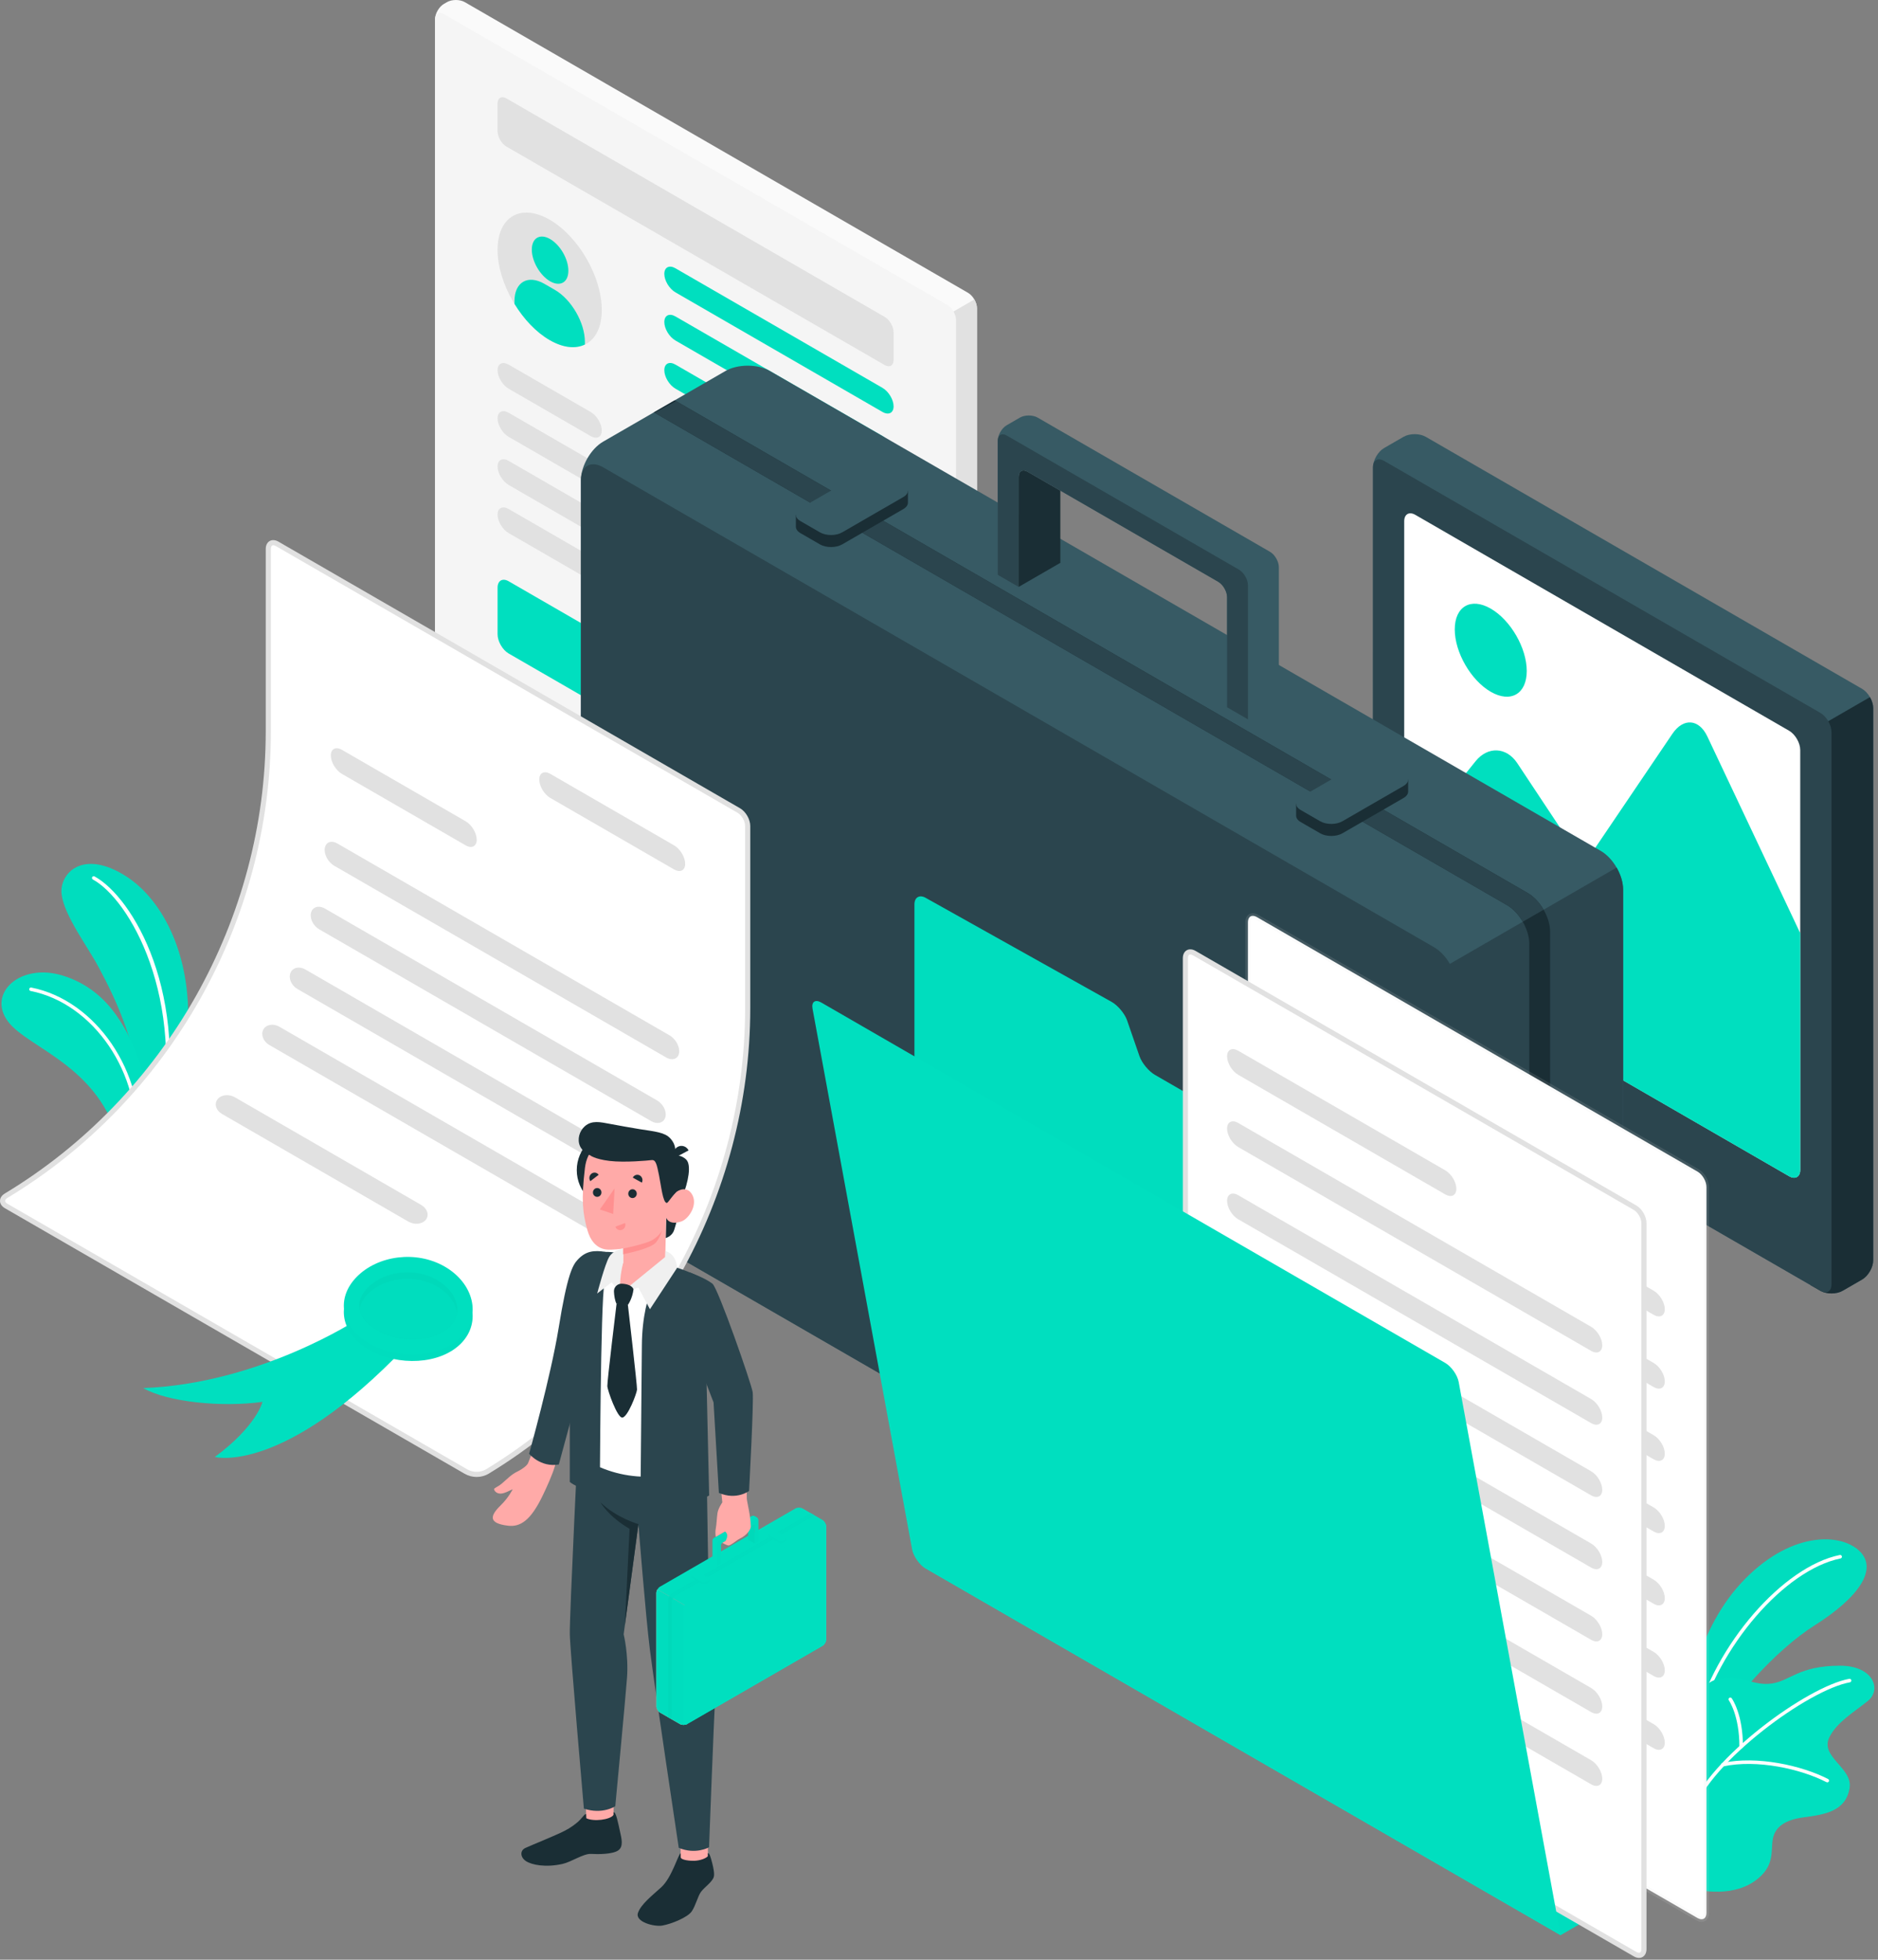 <svg width="488" height="509" viewBox="0 0 488 509" fill="none" xmlns="http://www.w3.org/2000/svg">
<rect x="0" y="0" width="488" height="509" fill="#808080" stroke="none"/>
<g clip-path="url(#clip0)">
<path d="M38.723 295.323L44.872 293.762C44.872 293.762 47.526 283.89 48.703 268.99C50.287 248.949 42.519 233.89 32.84 227.654C21.35 220.249 15.322 227.017 16.014 232.335C16.743 237.953 22.814 245.879 25.706 251.359C29.895 259.295 36.232 271.313 38.723 295.323Z" fill="#00DFBF"/>
<g opacity="0.2">
<g opacity="0.2">
<path opacity="0.2" d="M38.723 295.323L44.872 293.762C44.872 293.762 47.526 283.89 48.703 268.99C50.287 248.949 42.519 233.89 32.84 227.654C21.35 220.249 15.322 227.017 16.014 232.335C16.743 237.953 22.814 245.879 25.706 251.359C29.895 259.295 36.232 271.313 38.723 295.323Z" fill="black"/>
</g>
</g>
<path d="M41.684 295.024C41.654 295.024 41.623 295.023 41.593 295.015C41.347 294.964 41.188 294.724 41.239 294.479C48.594 258.886 33.471 233.522 24.134 228.436C23.915 228.316 23.832 228.04 23.954 227.82C24.073 227.602 24.349 227.519 24.57 227.639C34.413 233 49.67 258.164 42.129 294.663C42.084 294.879 41.895 295.024 41.684 295.024Z" fill="white"/>
<path d="M38.723 295.323C38.723 295.323 39.668 285.404 36.175 275.611C32.682 265.817 27.196 256.727 16.231 253.375C5.264 250.021 -3.382 257.979 2.056 265.293C7.495 272.605 27.68 277.145 31.614 300.059L38.723 295.323Z" fill="#00DFBF"/>
<path d="M35.587 297.867C35.574 297.867 35.56 297.866 35.546 297.865C35.296 297.842 35.112 297.622 35.135 297.374C36.779 278.921 24.334 260.613 7.956 257.394C7.71 257.346 7.55 257.107 7.598 256.861C7.646 256.615 7.884 256.454 8.131 256.503C24.943 259.807 37.723 278.561 36.039 297.453C36.018 297.69 35.82 297.867 35.587 297.867Z" fill="white"/>
<path d="M438.011 444.237C438.011 444.237 440.103 424.448 452.443 411.156C464.784 397.865 477.953 397.989 483.081 402.758C488.209 407.525 482.936 414.964 471.479 422.202C461.665 428.4 448.696 442.462 444.704 451.965L438.011 444.237Z" fill="#00DFBF"/>
<g opacity="0.2">
<g opacity="0.2">
<path opacity="0.2" d="M438.011 444.237C438.011 444.237 440.103 424.448 452.443 411.156C464.784 397.865 477.953 397.989 483.081 402.758C488.209 407.525 482.936 414.964 471.479 422.202C461.665 428.4 448.696 442.462 444.704 451.965L438.011 444.237Z" fill="black"/>
</g>
</g>
<path d="M440.852 447.977C440.814 447.977 440.774 447.973 440.736 447.962C440.49 447.898 440.342 447.647 440.406 447.401C445.653 427.219 463.256 406.885 478.08 403.887C478.324 403.837 478.57 403.998 478.621 404.246C478.67 404.495 478.51 404.737 478.261 404.787C463.738 407.725 446.465 427.746 441.297 447.633C441.244 447.839 441.056 447.977 440.852 447.977Z" fill="white"/>
<path d="M440.142 490.608C440.142 490.608 449.257 493.196 455.824 488.677C461.438 484.812 460.042 480.688 460.693 477.513C461.345 474.34 464.094 472.631 468.684 472.028C474.345 471.287 479.625 470.401 480.616 464.429C481.49 459.16 472.792 456.312 475.384 451.179C477.342 447.293 481.745 444.701 485.374 441.788C488.986 438.888 486.841 432.655 478.17 432.643C467.428 432.631 465.189 436.591 460.393 437.269C455.598 437.947 452.926 435.136 447.684 435.824C441.892 436.585 439.056 442.127 438.918 449.059L440.142 490.608Z" fill="#00DFBF"/>
<path d="M439.547 470.86C439.497 470.86 439.445 470.852 439.394 470.834C439.154 470.748 439.029 470.486 439.114 470.247C443.901 456.767 469.674 437.976 480.537 436.055C480.781 436.006 481.023 436.176 481.07 436.428C481.113 436.676 480.947 436.916 480.695 436.959C470.018 438.848 444.682 457.311 439.981 470.555C439.913 470.742 439.738 470.86 439.547 470.86Z" fill="white"/>
<path d="M474.825 462.944C474.753 462.944 474.682 462.927 474.615 462.894C467.898 459.436 456.526 456.916 447.781 458.795C447.538 458.843 447.29 458.691 447.235 458.44C447.182 458.194 447.341 457.95 447.589 457.895C456.543 455.976 468.173 458.543 475.034 462.076C475.261 462.192 475.35 462.47 475.233 462.695C475.151 462.854 474.99 462.944 474.825 462.944Z" fill="white"/>
<path d="M452.443 454.124C452.19 454.123 451.983 453.917 451.983 453.663C452 445.599 449.272 441.679 449.246 441.64C449.098 441.432 449.146 441.147 449.352 440.999C449.559 440.849 449.844 440.897 449.992 441.103C450.111 441.271 452.919 445.275 452.903 453.664C452.903 453.919 452.696 454.124 452.443 454.124Z" fill="white"/>
<path d="M115.355 1.012L116.152 0.552C117.428 -0.184 119.495 -0.184 120.771 0.552L251.555 76.061C252.83 76.796 253.863 78.587 253.863 80.061L253.864 262.344C253.864 263.818 252.831 265.607 251.555 266.344L250.758 266.804C249.482 267.54 247.414 267.54 246.138 266.804L115.356 191.296C114.08 190.56 113.047 188.77 113.047 187.296L113.046 5.012C113.046 3.54 114.079 1.748 115.355 1.012Z" fill="#FAFAFA"/>
<path d="M253.865 171.202L253.864 80.061C253.864 79.323 253.606 78.507 253.188 77.783L245.734 82.087V266.571L246.138 266.804C247.414 267.54 249.481 267.54 250.757 266.804L251.556 266.343C252.832 265.607 253.865 263.816 253.865 262.344V171.202Z" fill="#E1E1E1"/>
<path d="M115.355 3.679L246.138 79.188C247.414 79.924 248.447 81.714 248.447 83.187V265.471C248.447 266.945 247.414 267.541 246.138 266.805L115.356 191.297C114.08 190.561 113.047 188.77 113.047 187.297L113.046 5.013C113.046 3.541 114.079 2.943 115.355 3.679Z" fill="#F5F5F5"/>
<path d="M131.604 25.567L229.891 82.313C231.165 83.05 232.2 84.841 232.2 86.313V93.487C232.2 94.961 231.165 95.558 229.891 94.821L131.604 38.075C130.328 37.34 129.295 35.547 129.295 34.075V26.901C129.295 25.429 130.328 24.831 131.604 25.567Z" fill="#E1E1E1"/>
<path d="M142.834 57.068C150.312 61.385 156.374 71.885 156.374 80.519C156.374 89.154 150.312 92.654 142.834 88.337C135.357 84.019 129.294 73.519 129.294 64.885C129.294 56.25 135.357 52.75 142.834 57.068" fill="#E1E1E1"/>
<path d="M142.942 62.088C140.319 60.573 138.191 61.801 138.191 64.83C138.191 67.86 140.319 71.544 142.942 73.058C145.566 74.573 147.692 73.345 147.692 70.316C147.692 67.285 145.566 63.602 142.942 62.088Z" fill="#00DFBF"/>
<path d="M144.182 75.291L141.487 73.735C137.178 71.246 133.682 73.264 133.682 78.24V78.918C136.094 82.87 139.301 86.298 142.834 88.338C146.369 90.378 149.575 90.654 151.986 89.486V88.808C151.986 83.831 148.491 77.779 144.182 75.291Z" fill="#00DFBF"/>
<path d="M132.181 94.712L153.488 107.013C155.083 107.934 156.375 110.08 156.375 111.806C156.375 113.534 155.083 114.188 153.488 113.268L132.181 100.965C130.587 100.045 129.295 97.9 129.295 96.172C129.295 94.445 130.587 93.792 132.181 94.712Z" fill="#E1E1E1"/>
<path d="M132.181 107.212L153.488 119.513C155.083 120.434 156.375 122.58 156.375 124.306C156.375 126.034 155.083 126.688 153.488 125.768L132.181 113.465C130.587 112.545 129.295 110.4 129.295 108.672C129.295 106.945 130.587 106.292 132.181 107.212Z" fill="#E1E1E1"/>
<path d="M132.181 119.712L153.488 132.013C155.083 132.934 156.375 135.08 156.375 136.806C156.375 138.534 155.083 139.188 153.488 138.268L132.181 125.965C130.587 125.045 129.295 122.9 129.295 121.172C129.295 119.445 130.587 118.792 132.181 119.712Z" fill="#E1E1E1"/>
<path d="M132.181 132.212L153.488 144.513C155.083 145.434 156.375 147.58 156.375 149.306C156.375 151.034 155.083 151.688 153.488 150.768L132.181 138.465C130.587 137.545 129.295 135.4 129.295 133.672C129.295 131.945 130.587 131.292 132.181 132.212Z" fill="#E1E1E1"/>
<path d="M132.181 150.98L153.488 163.282C155.083 164.202 156.376 166.441 156.376 168.282V180.377C156.376 182.217 155.083 182.964 153.488 182.044L132.181 169.742C130.588 168.821 129.295 166.582 129.295 164.742V152.646C129.295 150.806 130.588 150.06 132.181 150.98Z" fill="#00DFBF"/>
<path d="M175.509 69.678L229.313 100.742C230.907 101.662 232.2 103.809 232.2 105.536C232.2 107.262 230.907 107.917 229.313 106.996L175.509 75.932C173.915 75.012 172.623 72.866 172.623 71.138C172.623 69.412 173.915 68.758 175.509 69.678Z" fill="#00DFBF"/>
<path d="M175.509 82.187L229.313 113.249C230.907 114.171 232.2 116.317 232.2 118.044C232.2 119.771 230.907 120.424 229.313 119.504L175.509 88.44C173.915 87.52 172.623 85.373 172.623 83.647C172.623 81.92 173.915 81.267 175.509 82.187Z" fill="#00DFBF"/>
<path d="M175.509 94.695L229.313 125.759C230.907 126.679 232.2 128.825 232.2 130.552C232.2 132.279 230.907 132.933 229.313 132.012L175.509 100.948C173.915 100.028 172.623 97.883 172.623 96.155C172.623 94.428 173.915 93.775 175.509 94.695Z" fill="#00DFBF"/>
<path d="M359.655 116.376L364.715 113.456C366.308 112.535 368.894 112.535 370.488 113.456L483.868 178.916C485.462 179.836 486.755 182.075 486.755 183.916V327.343C486.755 329.184 485.463 331.423 483.868 332.343L478.81 335.264C477.215 336.184 474.63 336.184 473.035 335.264L359.64 269.803C358.047 268.883 356.754 266.644 356.754 264.804L356.768 121.376C356.768 119.535 358.062 117.296 359.655 116.376Z" fill="#375A64"/>
<path d="M486.755 255.629V183.916C486.755 182.995 486.433 181.975 485.909 181.071L470.506 189.963V333.804L473.037 335.264C474.63 336.184 477.215 336.184 478.81 335.264L483.869 332.343C485.463 331.423 486.755 329.184 486.755 327.344V255.629Z" fill="#1A2E35"/>
<path d="M359.655 119.71L473.036 185.17C474.63 186.091 475.923 188.328 475.923 190.17V333.598C475.923 335.438 474.63 336.184 473.035 335.264L359.64 269.803C358.047 268.883 356.754 266.644 356.754 264.804L356.768 121.376C356.768 119.535 358.062 118.79 359.655 119.71Z" fill="#2B454E"/>
<path d="M464.904 189.802L367.772 133.723C366.177 132.802 364.885 133.548 364.885 135.39V244.42C364.885 246.262 366.178 248.5 367.772 249.42L464.905 305.499C466.498 306.42 467.792 305.674 467.792 303.832V194.802C467.792 192.962 466.498 190.722 464.904 189.802Z" fill="white"/>
<path d="M387.374 158.082C392.539 161.065 396.727 168.318 396.727 174.282C396.727 180.248 392.539 182.665 387.374 179.682C382.209 176.7 378.021 169.448 378.021 163.482C378.021 157.517 382.209 155.1 387.374 158.082" fill="#00DFBF"/>
<path d="M411.664 224.445L394.271 198.233C391.458 193.995 386.594 193.773 383.41 197.739L364.896 220.779V244.479C364.896 246.32 366.19 248.559 367.783 249.479L464.906 305.524C466.499 306.444 467.792 305.697 467.792 303.857V242.379L443.664 191.304C441.49 186.704 437.416 186.389 434.566 190.604L411.664 224.445Z" fill="#00DFBF"/>
<path d="M384.209 439.915L415.99 421.564C419.179 419.724 421.765 415.247 421.765 411.566L421.762 231.027C421.762 227.344 419.178 222.867 415.989 221.027L200.061 96.36C196.873 94.52 191.703 94.52 188.514 96.36L156.733 114.71C153.543 116.551 150.959 121.027 150.959 124.71V305.248C150.959 308.93 153.545 313.407 156.734 315.248L372.661 439.915C375.849 441.756 381.019 441.756 384.209 439.915Z" fill="#375A64"/>
<path d="M421.763 231.026C421.762 229.185 421.117 227.146 420.071 225.337L373.018 252.502V440.082C376.223 441.736 381.125 441.692 384.203 439.916L415.995 421.562C419.181 419.721 421.762 415.249 421.763 411.57V231.026Z" fill="#2B454E"/>
<path d="M372.66 246.043L156.732 121.376C153.544 119.536 150.959 121.028 150.959 124.709L150.96 305.248C150.96 308.929 153.544 313.407 156.734 315.248L372.66 439.915C375.85 441.756 378.434 440.263 378.434 436.581V256.043C378.434 252.36 375.85 247.883 372.66 246.043Z" fill="#2B454E"/>
<path d="M391.61 235.103C394.798 236.945 397.383 241.422 397.383 245.103V432.309L402.802 429.181L402.799 241.977C402.799 238.295 400.214 233.818 397.026 231.977L175.323 103.977L169.908 107.105L391.61 235.103Z" fill="#1A2E35"/>
<path d="M397.025 231.976L175.677 104.181L170.088 107.208L391.609 235.103C393.204 236.024 394.646 237.603 395.692 239.412L401.108 236.285C400.062 234.476 398.62 232.896 397.025 231.976Z" fill="#2B454E"/>
<path d="M363.469 203.212L359.657 201.011C358.062 200.091 355.477 200.091 353.884 201.011L339.238 209.466L336.797 208.724V211.851C336.797 212.455 337.196 213.059 337.993 213.518L343.052 216.439C344.646 217.359 347.23 217.359 348.825 216.439L364.716 207.264C365.512 206.804 365.91 206.202 365.91 205.599V202.471L363.469 203.212Z" fill="#1A2E35"/>
<path d="M364.715 200.804L359.656 197.884C358.062 196.964 355.476 196.964 353.883 197.884L337.992 207.057C336.398 207.979 336.398 209.471 337.992 210.391L343.051 213.312C344.646 214.232 347.231 214.232 348.824 213.312L364.715 204.137C366.308 203.217 366.308 201.724 364.715 200.804Z" fill="#375A64"/>
<path d="M233.484 128.173L229.672 125.972C228.077 125.052 225.491 125.052 223.897 125.972L209.252 134.427L206.812 133.685V136.812C206.812 137.416 207.209 138.02 208.007 138.479L213.067 141.4C214.66 142.32 217.245 142.32 218.84 141.4L234.729 132.225C235.525 131.765 235.924 131.163 235.924 130.56H235.925V127.432L233.484 128.173Z" fill="#1A2E35"/>
<path d="M234.729 125.765L229.671 122.845C228.076 121.925 225.492 121.925 223.897 122.845L208.007 132.018C206.412 132.94 206.412 134.432 208.007 135.352L213.065 138.273C214.66 139.193 217.245 139.193 218.84 138.273L234.729 129.098C236.323 128.178 236.323 126.685 234.729 125.765Z" fill="#375A64"/>
<path d="M275.528 127.427V146.187L264.701 152.44V123.84C264.701 122.36 265.728 121.774 267.008 122.507L275.528 127.427Z" fill="#1A2E35"/>
<path d="M332.314 147.32V182.187L324.275 186.84L318.861 183.707V155.107C318.861 153.64 317.821 151.84 316.555 151.107L275.527 127.427L267.009 122.507C265.729 121.773 264.701 122.36 264.701 123.84V152.44L259.275 149.307V114.453C259.275 114.307 259.287 114.147 259.314 114C259.487 112.627 260.449 111.107 261.594 110.453L265.021 108.467C266.287 107.733 268.354 107.733 269.634 108.467L330.009 143.32C331.287 144.067 332.314 145.853 332.314 147.32Z" fill="#375A64"/>
<path d="M324.275 151.973V186.84L318.86 183.707V155.107C318.86 153.64 317.82 151.84 316.555 151.107L275.527 127.427L267.008 122.507C265.728 121.773 264.7 122.36 264.7 123.84V152.44L259.275 149.307V114.453C259.275 114.307 259.288 114.147 259.314 114C259.515 112.867 260.462 112.467 261.594 113.12L321.968 147.973C323.235 148.72 324.275 150.507 324.275 151.973Z" fill="#2B454E"/>
<path d="M405.516 502.638L410.932 499.51L405.516 343.37C405.516 341.536 404.217 339.286 402.629 338.37L300.08 279.163C298.492 278.246 296.702 276.079 296.101 274.346L292.869 265.011C292.268 263.278 290.468 261.128 288.868 260.234L240.525 233.195C238.925 232.3 237.616 233.068 237.616 234.902V402.368C237.616 404.202 238.914 406.451 240.502 407.368L405.516 502.638Z" fill="#00DFBF"/>
<g opacity="0.2">
<g opacity="0.2">
<path opacity="0.2" d="M405.516 502.638L410.932 499.51L405.516 343.37C405.516 341.536 404.217 339.286 402.629 338.37L300.08 279.163C298.492 278.246 296.702 276.079 296.101 274.346L292.869 265.011C292.268 263.278 290.468 261.128 288.868 260.234L240.525 233.195C238.925 232.3 237.616 233.068 237.616 234.902V402.368C237.616 404.202 238.914 406.451 240.502 407.368L405.516 502.638Z" fill="black"/>
</g>
</g>
<path d="M326.585 238.189L441.118 304.316C442.394 305.052 443.429 306.842 443.429 308.316V496.854C443.429 498.328 442.394 498.924 441.118 498.188L326.586 432.06C325.31 431.325 324.277 429.533 324.277 428.06L324.276 239.522C324.276 238.05 325.309 237.453 326.585 238.189Z" fill="white"/>
<g opacity="0.5">
<g opacity="0.5">
<path opacity="0.5" d="M325.555 238.539C325.452 238.539 325.36 238.561 325.284 238.605C325.067 238.73 324.942 239.065 324.942 239.522L324.943 428.059C324.943 429.297 325.848 430.865 326.919 431.482L441.452 497.61C441.847 497.835 442.2 497.899 442.419 497.77C442.638 497.646 442.762 497.311 442.762 496.854V308.315C442.762 307.078 441.858 305.511 440.786 304.891L326.251 238.766C325.992 238.617 325.751 238.539 325.555 238.539ZM442.155 499.166C441.719 499.166 441.25 499.033 440.786 498.765L326.252 432.637C324.771 431.782 323.61 429.771 323.61 428.059L323.608 239.522C323.608 238.575 323.976 237.819 324.618 237.45C325.262 237.079 326.098 237.138 326.918 237.611L441.452 303.738C442.934 304.594 444.095 306.603 444.095 308.315V496.854C444.095 497.814 443.738 498.549 443.086 498.926C442.807 499.087 442.491 499.166 442.155 499.166Z" fill="#E1E1E1"/>
</g>
</g>
<path d="M337.994 263.538L391.798 294.601C393.391 295.522 394.684 297.668 394.684 299.396C394.684 301.122 393.392 301.776 391.799 300.856L337.994 269.793C336.4 268.872 335.107 266.726 335.107 265C335.107 263.272 336.4 262.618 337.994 263.538Z" fill="#2B454E"/>
<path d="M337.994 282.3L429.71 335.248C431.304 336.168 432.598 338.314 432.598 340.041C432.598 341.768 431.304 342.422 429.711 341.502L337.994 288.553C336.4 287.633 335.107 285.488 335.107 283.76C335.107 282.033 336.4 281.38 337.994 282.3Z" fill="#E1E1E1"/>
<path d="M337.994 301.062L429.71 354.01C431.304 354.93 432.598 357.077 432.598 358.805C432.598 360.532 431.304 361.185 429.711 360.264L337.994 307.316C336.4 306.396 335.107 304.25 335.107 302.524C335.107 300.797 336.4 300.142 337.994 301.062Z" fill="#E1E1E1"/>
<path d="M337.994 319.825L429.71 372.773C431.304 373.693 432.598 375.84 432.598 377.567C432.598 379.295 431.304 379.948 429.711 379.027L337.994 326.079C336.4 325.159 335.107 323.013 335.107 321.287C335.107 319.559 336.4 318.905 337.994 319.825Z" fill="#E1E1E1"/>
<path d="M337.994 338.589L429.71 391.537C431.304 392.455 432.598 394.603 432.598 396.33C432.598 398.057 431.304 398.71 429.711 397.79L337.994 344.842C336.4 343.922 335.107 341.777 335.107 340.049C335.107 338.322 336.4 337.669 337.994 338.589Z" fill="#E1E1E1"/>
<path d="M337.994 357.351L429.71 410.299C431.304 411.219 432.598 413.365 432.598 415.093C432.598 416.82 431.304 417.473 429.711 416.552L337.994 363.604C336.4 362.685 335.107 360.539 335.107 358.812C335.107 357.085 336.4 356.431 337.994 357.351" fill="#E1E1E1"/>
<path d="M337.994 376.113L429.71 429.061C431.304 429.981 432.598 432.128 432.598 433.855C432.598 435.583 431.304 436.236 429.711 435.315L337.994 382.367C336.4 381.447 335.107 379.301 335.107 377.575C335.107 375.847 336.4 375.193 337.994 376.113Z" fill="#E1E1E1"/>
<path d="M337.994 394.876L429.71 447.824C431.304 448.743 432.598 450.891 432.598 452.618C432.598 454.344 431.304 454.999 429.711 454.078L337.994 401.13C336.4 400.21 335.107 398.064 335.107 396.336C335.107 394.61 336.4 393.956 337.994 394.876Z" fill="#E1E1E1"/>
<path d="M310.335 247.559L424.87 313.686C426.144 314.423 427.179 316.214 427.179 317.686V506.224C427.179 507.698 426.144 508.294 424.87 507.558L310.336 441.431C309.062 440.694 308.028 438.903 308.028 437.431L308.026 248.892C308.026 247.42 309.059 246.823 310.335 247.559Z" fill="white"/>
<path d="M309.305 247.91C309.201 247.91 309.11 247.931 309.034 247.974C308.817 248.101 308.692 248.435 308.692 248.893L308.694 437.431C308.694 438.666 309.6 440.234 310.669 440.854L425.204 506.981C425.6 507.209 425.948 507.271 426.169 507.142C426.388 507.017 426.512 506.682 426.512 506.223V317.686C426.512 316.45 425.608 314.882 424.537 314.263L310.001 248.137C309.742 247.987 309.501 247.91 309.305 247.91ZM425.906 508.538C425.469 508.538 425 508.402 424.537 508.134L310.002 442.007C308.521 441.153 307.361 439.141 307.361 437.431L307.358 248.893C307.358 247.946 307.726 247.19 308.368 246.821C309.01 246.451 309.848 246.507 310.668 246.982L425.204 313.109C426.685 313.965 427.845 315.977 427.845 317.686V506.223C427.845 507.171 427.477 507.927 426.834 508.297C426.556 508.458 426.241 508.538 425.906 508.538" fill="#E1E1E1"/>
<path d="M321.744 272.909L375.548 303.972C377.142 304.893 378.434 307.039 378.434 308.765C378.436 310.493 377.142 311.147 375.549 310.227L321.744 279.163C320.15 278.243 318.858 276.096 318.858 274.369C318.858 272.643 320.15 271.989 321.744 272.909Z" fill="#E1E1E1"/>
<path d="M321.745 291.671L413.461 344.619C415.054 345.539 416.348 347.686 416.348 349.414C416.348 351.14 415.056 351.794 413.461 350.872L321.745 297.924C320.15 297.004 318.858 294.859 318.858 293.132C318.858 291.404 320.15 290.751 321.745 291.671Z" fill="#E1E1E1"/>
<path d="M321.745 310.434L413.461 363.382C415.054 364.302 416.348 366.448 416.348 368.175C416.348 369.903 415.056 370.556 413.461 369.635L321.745 316.687C320.15 315.767 318.858 313.622 318.858 311.894C318.858 310.167 320.15 309.514 321.745 310.434Z" fill="#E1E1E1"/>
<path d="M321.745 329.196L413.461 382.143C415.054 383.063 416.348 385.211 416.348 386.938C416.348 388.664 415.056 389.318 413.461 388.398L321.745 335.45C320.15 334.53 318.858 332.384 318.858 330.656C318.858 328.93 320.15 328.276 321.745 329.196Z" fill="#E1E1E1"/>
<path d="M321.745 347.958L413.461 400.906C415.054 401.826 416.348 403.973 416.348 405.701C416.348 407.427 415.056 408.081 413.461 407.159L321.745 354.211C320.15 353.291 318.858 351.146 318.858 349.419C318.858 347.693 320.15 347.038 321.745 347.958Z" fill="#E1E1E1"/>
<path d="M321.745 366.722L413.461 419.67C415.054 420.59 416.348 422.736 416.348 424.463C416.348 426.191 415.056 426.844 413.461 425.923L321.745 372.975C320.15 372.055 318.858 369.91 318.858 368.183C318.858 366.455 320.15 365.802 321.745 366.722Z" fill="#E1E1E1"/>
<path d="M321.745 385.485L413.461 438.433C415.054 439.351 416.348 441.499 416.348 443.226C416.348 444.953 415.056 445.607 413.461 444.686L321.745 391.738C320.15 390.818 318.858 388.673 318.858 386.945C318.858 385.218 320.15 384.565 321.745 385.485Z" fill="#E1E1E1"/>
<path d="M321.745 404.246L413.461 457.194C415.054 458.114 416.348 460.261 416.348 461.989C416.348 463.715 415.056 464.369 413.461 463.447L321.745 410.499C320.15 409.579 318.858 407.434 318.858 405.707C318.858 403.981 320.15 403.326 321.745 404.246Z" fill="#E1E1E1"/>
<path d="M405.516 502.638L379.041 358.948C378.709 357.146 377.137 354.92 375.549 354.003L213.422 260.4C211.836 259.484 210.808 260.21 211.14 262.012L237.012 402.423C237.345 404.226 238.914 406.451 240.502 407.368L405.516 502.638Z" fill="#00DFBF"/>
<path d="M1.608 310.558C43.82 285.113 69.718 239.382 69.718 189.963V142.598C69.718 141.131 70.757 140.531 72.026 141.265L191.978 210.518C193.248 211.251 194.288 213.051 194.288 214.518V261.885C194.288 311.099 168.602 356.658 126.697 382.165C124.97 383.215 122.796 383.209 121.045 382.197L1.618 313.247C0.349 312.514 0.352 311.315 1.608 310.558Z" fill="white"/>
<path d="M1.952 311.128C1.556 311.368 1.331 311.655 1.333 311.914C1.336 312.168 1.561 312.443 1.952 312.67L121.379 381.62C122.937 382.522 124.843 382.511 126.351 381.596C167.844 356.339 193.621 310.468 193.621 261.884V214.518C193.621 213.282 192.716 211.714 191.645 211.096L71.693 141.842C71.299 141.614 70.947 141.558 70.729 141.683C70.509 141.81 70.384 142.143 70.384 142.598V189.963C70.384 239.256 44.163 285.684 1.952 311.128ZM123.86 383.623C122.779 383.623 121.691 383.34 120.712 382.774L1.285 313.823C0.463 313.35 0.007 312.675 0 311.927C-0.008 311.172 0.441 310.484 1.263 309.988C43.076 284.783 69.051 238.792 69.051 189.963V142.598C69.051 141.654 69.42 140.9 70.063 140.528C70.707 140.156 71.543 140.215 72.36 140.687L192.312 209.94C193.793 210.796 194.955 212.807 194.955 214.518V261.884C194.955 310.931 168.932 357.238 127.043 382.734C126.071 383.326 124.968 383.623 123.86 383.623" fill="#E1E1E1"/>
<path d="M143.013 201.01L175.151 219.566C176.746 220.487 178.039 222.632 178.039 224.36C178.039 226.087 176.746 226.74 175.151 225.82L143.013 207.263C141.418 206.343 140.126 204.198 140.126 202.47C140.126 200.743 141.418 200.09 143.013 201.01Z" fill="#E1E1E1"/>
<path d="M123.874 218.1C123.874 219.826 122.582 220.481 120.987 219.561L88.854 201.013C87.259 200.093 85.967 197.946 85.967 196.22C85.967 194.493 87.259 193.84 88.854 194.76L120.987 213.306C122.582 214.228 123.874 216.373 123.874 218.1Z" fill="#E1E1E1"/>
<path d="M176.464 273.465C176.221 275.052 174.701 275.588 173.107 274.667L86.828 224.855C85.233 223.933 84.161 221.901 84.398 220.312C84.636 218.721 86.087 218.173 87.681 219.093L173.988 268.92C175.581 269.841 176.708 271.879 176.464 273.465Z" fill="#E1E1E1"/>
<path d="M172.898 290.181C172.483 291.669 170.822 292.121 169.229 291.201L82.947 241.374C81.353 240.454 80.423 238.509 80.837 237.021C81.251 235.534 82.846 235.067 84.441 235.987L170.734 285.814C172.329 286.734 173.313 288.693 172.898 290.181Z" fill="#E1E1E1"/>
<path d="M167.535 305.843C166.963 307.239 165.181 307.614 163.588 306.694L77.295 256.879C75.7 255.959 74.904 254.094 75.476 252.695C76.047 251.295 77.767 250.893 79.361 251.814L165.653 301.641C167.248 302.561 168.107 304.449 167.535 305.843Z" fill="#E1E1E1"/>
<path d="M160.496 320.544C159.772 321.852 157.862 322.148 156.267 321.228L69.988 271.427C68.394 270.507 67.712 268.713 68.432 267.403C69.154 266.091 71.007 265.76 72.6 266.68L158.894 316.493C160.488 317.413 161.22 319.237 160.496 320.544Z" fill="#E1E1E1"/>
<path d="M110.671 316.8C109.748 317.994 107.688 318.2 106.093 317.28L57.707 289.347C56.113 288.426 55.592 286.726 56.517 285.531C57.443 284.335 59.46 284.094 61.055 285.014L109.441 312.959C111.035 313.88 111.593 315.606 110.671 316.8Z" fill="#E1E1E1"/>
<path d="M93.003 342.645C93.003 342.645 67.632 359.375 37.223 360.537C43.42 364.117 57.406 365.601 68.212 364.117C68.212 364.117 66.7 370.4 55.816 378.431C55.816 378.431 73.54 383.209 105.399 349.803L93.003 342.645Z" fill="#00DFBF"/>
<path d="M119.803 348.934C114.375 354.453 103.426 354.914 95.944 350.596C88.463 346.277 87.284 338.818 92.712 333.302C98.139 327.789 108.088 326.341 115.571 330.656C123.052 334.97 125.231 343.416 119.803 348.934Z" fill="#00DFBF"/>
<g opacity="0.2">
<g opacity="0.2">
<path opacity="0.2" d="M119.803 348.934C114.375 354.453 103.426 354.914 95.944 350.596C88.463 346.277 87.284 338.818 92.712 333.302C98.139 327.789 108.088 326.341 115.571 330.656C123.052 334.97 125.231 343.416 119.803 348.934Z" fill="black"/>
</g>
</g>
<path d="M119.803 347.264C114.375 352.782 103.426 353.244 95.944 348.925C88.463 344.606 87.284 337.148 92.712 331.632C98.139 326.118 108.088 324.67 115.571 328.985C123.052 333.3 125.231 341.745 119.803 347.264Z" fill="#00DFBF"/>
<path d="M107.226 347.826C103.883 347.826 100.587 346.986 97.944 345.461C95.296 343.932 93.679 341.926 93.392 339.816C93.079 337.513 94.4 335.62 95.563 334.438C98.011 331.95 101.88 330.465 105.914 330.465C108.672 330.465 111.32 331.152 113.572 332.45C116.47 334.121 118.41 336.672 118.763 339.274C119.026 341.194 118.399 342.988 116.951 344.46C114.846 346.6 111.302 347.826 107.226 347.826Z" fill="#00DFBF"/>
<g opacity="0.3">
<g opacity="0.3">
<path opacity="0.3" d="M107.226 347.826C103.883 347.826 100.587 346.986 97.944 345.461C95.296 343.932 93.679 341.926 93.392 339.816C93.079 337.513 94.4 335.62 95.563 334.438C98.011 331.95 101.88 330.465 105.914 330.465C108.672 330.465 111.32 331.152 113.572 332.45C116.47 334.121 118.41 336.672 118.763 339.274C119.026 341.194 118.399 342.988 116.951 344.46C114.846 346.6 111.302 347.826 107.226 347.826Z" fill="black"/>
</g>
</g>
<path d="M113.572 334.131C111.321 332.832 108.672 332.145 105.913 332.145C101.88 332.145 98.01 333.631 95.562 336.119C94.671 337.025 93.692 338.353 93.424 339.96C93.764 342.017 95.357 343.967 97.944 345.46C100.586 346.987 103.882 347.825 107.225 347.825C111.301 347.825 114.845 346.6 116.95 344.459C117.973 343.419 118.577 342.216 118.757 340.925C118.392 338.332 116.457 335.795 113.572 334.131Z" fill="#00DFBF"/>
<g opacity="0.2">
<g opacity="0.2">
<path opacity="0.2" d="M113.572 334.131C111.321 332.832 108.672 332.145 105.913 332.145C101.88 332.145 98.01 333.631 95.562 336.119C94.671 337.025 93.692 338.353 93.424 339.96C93.764 342.017 95.357 343.967 97.944 345.46C100.586 346.987 103.882 347.825 107.225 347.825C111.301 347.825 114.845 346.6 116.95 344.459C117.973 343.419 118.577 342.216 118.757 340.925C118.392 338.332 116.457 335.795 113.572 334.131Z" fill="black"/>
</g>
</g>
<path d="M169.948 303.924C169.948 309.467 165.454 313.96 159.912 313.96C154.368 313.96 149.874 309.467 149.874 303.924C149.874 298.381 154.368 293.888 159.912 293.888C165.454 293.888 169.948 298.381 169.948 303.924Z" fill="#1A2E35"/>
<path d="M183.944 485.848H176.875V473.745H183.944V485.848Z" fill="#FFAAA8"/>
<path d="M159.434 473.099L152.369 473.343L152.015 460.535L159.434 460.292V473.099Z" fill="#FFAAA8"/>
<path d="M183.481 370.019C183.481 376.77 184.354 425.472 184.354 425.472C184.518 427.415 186.339 430.995 185.946 438.456C185.41 448.592 184.247 479.796 184.247 479.796C184.247 479.796 180.815 481.802 176.375 479.951C176.375 479.951 170.138 438.491 168.871 428.447C167.766 419.682 165.89 395.87 165.89 395.87L162.058 424.486C162.058 424.486 163.361 429.714 162.934 435.72C162.603 440.367 159.881 469.132 159.881 469.132C159.881 469.132 156.554 471.39 151.719 469.756C151.719 469.756 148.146 428.748 148.065 424.486C147.971 419.626 150.415 370.019 150.415 370.019H183.481Z" fill="#2B454E"/>
<path d="M180.463 331.667C180.463 331.667 183.088 333.263 183.088 339.678V353.529L183.291 379.685C173.143 385.031 160.329 385.343 149.504 377.438C149.504 377.438 150.023 343.818 150.023 338.311C150.023 332.806 153.091 325.647 161.539 325.157L172.445 327.69L180.463 331.667Z" fill="white"/>
<path d="M150.08 360.571C153.362 346.801 154.436 333.031 154.998 329.477L145.923 343.986C145.923 343.986 143.91 355.253 142.88 361.219C141.976 366.463 138.955 375.902 137.22 380.026C136.914 380.757 135.396 381.747 134.682 382.089C132.763 383.003 131.91 384.071 130.4 385.33C129.218 386.315 128.287 386.487 128.386 386.855C128.512 387.327 129.183 388.146 130.523 387.898C131.195 387.773 132.095 387.361 133.22 386.81C133.22 386.81 132.219 388.925 130.108 390.986C127.246 393.777 126.919 395.654 131.984 396.278C135.158 396.669 137.916 394.998 141.106 388.27C142.024 386.333 143.466 383.271 144.235 380.665C146.24 373.877 149.087 364.735 150.08 360.571Z" fill="#FFAAA8"/>
<path d="M157.364 325.164C154.304 324.675 152.199 324.94 150.107 327.196C148.792 328.615 147.423 330.954 145.139 345.068C143.152 357.334 137.49 377.591 137.49 377.591C137.49 377.591 140.47 381.218 145.207 380.376L155.179 343.688L157.364 325.164Z" fill="#2B454E"/>
<path d="M161.932 325.759C161.932 325.759 158.108 328.793 157.073 333.281C156.039 337.767 155.872 387.865 155.872 387.865C155.872 387.865 150.553 386.883 148.063 384.927V339.145C148.063 332.588 149.537 322.608 161.932 325.759Z" fill="#2B454E"/>
<path d="M172.839 328.297C172.839 328.291 166.912 334.437 166.791 349.438C166.668 364.439 166.415 390.746 166.415 390.746C166.415 390.746 176.839 392.865 184.273 388.422C184.273 388.422 183.431 350.846 183.289 345.213C183.128 338.763 185.013 333.282 181.385 331.463C177.757 329.645 172.839 328.297 172.839 328.297Z" fill="#2B454E"/>
<path d="M177.259 311.06C177.259 311.06 175.634 318.7 174.982 319.956C174.329 321.211 172.982 321.568 172.982 321.568L173.095 316.194L177.259 311.06Z" fill="#1A2E35"/>
<path d="M175.218 300.114C175.218 300.114 176.97 299.814 178.336 301.21C179.674 302.58 178.926 306.864 177.26 311.061L174.196 311.413L175.218 300.114Z" fill="#1A2E35"/>
<path d="M173.278 311.415C173.891 311.78 174.768 310.601 175.526 309.808C176.283 309.016 178.756 307.933 179.99 310.532C181.247 313.181 178.9 316.681 176.954 317.292C173.599 318.345 173.095 316.193 173.095 316.193L172.839 328.296L161.211 335.964C161.211 335.964 160.459 331.753 161.923 327.976L161.932 324.292C161.932 324.292 158.892 324.755 157.41 324.525C154.942 324.144 153.388 322.197 152.64 319.525C151.439 315.236 150.982 311.772 152.002 303.335C153.12 294.087 163.876 293.992 169.684 297.647C175.492 301.303 173.278 311.415 173.278 311.415Z" fill="#FFAAA8"/>
<path d="M161.21 335.965L172.877 326.465L172.909 324.941C172.909 324.941 175.62 325.482 175.969 329.271L168.888 340.057L165.892 334.437L161.21 335.965Z" fill="#F0F0F0"/>
<path d="M161.932 324.292C161.932 324.292 159.411 324.628 158.303 326.464C157.196 328.3 155.18 335.964 155.18 335.964L158.951 333.052L161.211 335.964C160.973 333.627 161.192 330.977 161.923 327.976L161.932 324.292Z" fill="#F0F0F0"/>
<path d="M173.278 312.447C173.586 312.454 174.762 310.505 175.526 309.809C176.586 308.845 175.219 300.114 175.219 300.114C175.219 300.114 176.236 297.945 174.196 295.698C172.746 294.101 170.319 293.923 166.178 293.273C164.004 292.931 160.711 292.322 158.54 291.919C155.95 291.438 153.806 290.927 151.975 292.518C150.551 293.754 149.939 295.942 150.704 297.665C150.884 298.07 151.144 298.434 151.44 298.763C151.966 299.347 152.559 299.806 153.306 300.047C153.306 300.047 154.435 301.05 158.366 301.53C162.296 302.007 168.418 301.437 169.255 301.322C170.395 301.166 170.638 302.271 171.252 305.289C171.792 307.938 172.239 312.427 173.278 312.447Z" fill="#1A2E35"/>
<path d="M175.213 300.794L178.927 298.799C178.401 297.735 177.141 297.319 176.115 297.87C175.09 298.421 174.685 299.729 175.213 300.794Z" fill="#1A2E35"/>
<path d="M161.932 324.292C161.932 324.292 167.44 323.183 169.367 322.159C170.655 321.475 171.716 320.287 172.028 319.525C172.028 319.525 171.667 321.159 170.515 322.632C169.107 324.432 161.932 325.759 161.932 325.759V324.292Z" fill="#FF9090"/>
<path d="M163.256 310.038C163.256 310.672 163.751 311.183 164.36 311.182C164.969 311.179 165.463 310.666 165.463 310.031C165.463 309.399 164.969 308.887 164.36 308.888C163.751 308.89 163.256 309.404 163.256 310.038Z" fill="#1A2E35"/>
<path d="M164.427 305.871L166.788 307.175C167.136 306.496 166.889 305.653 166.237 305.293C165.585 304.933 164.775 305.192 164.427 305.871Z" fill="#1A2E35"/>
<path d="M162.431 317.662L159.911 318.607C160.16 319.33 160.927 319.703 161.623 319.442C162.319 319.182 162.68 318.385 162.431 317.662Z" fill="#FF9090"/>
<path d="M153.413 306.788L155.566 305.131C155.128 304.513 154.289 304.384 153.694 304.843C153.1 305.301 152.973 306.172 153.413 306.788Z" fill="#1A2E35"/>
<path d="M154.076 309.724C154.076 310.357 154.571 310.868 155.18 310.866C155.789 310.865 156.284 310.352 156.284 309.717C156.284 309.085 155.789 308.572 155.18 308.574C154.571 308.576 154.076 309.089 154.076 309.724Z" fill="#1A2E35"/>
<path d="M159.699 308.677L159.337 315.315L155.871 314.133L159.699 308.677Z" fill="#FF9090"/>
<path d="M176.875 482.358V481.346C176.199 481.642 174.627 487.638 171.822 490.196C169.593 492.23 166.55 494.579 165.777 496.846C164.973 499.204 170.014 500.506 172.097 500.138C174.517 499.71 178.713 498.004 179.766 496.424C180.819 494.844 181.313 492.514 182.169 491.355C183.023 490.198 184.997 488.904 185.459 487.564C185.714 486.83 185.411 485.216 185.054 483.854C184.727 482.604 184.371 481.228 183.945 481.346C183.943 481.498 183.945 482.116 183.945 482.116C183.431 482.686 182.013 483.251 180.41 483.312C179.375 483.351 176.867 483.147 176.875 482.358Z" fill="#1A2E35"/>
<path d="M152.294 471.162C151.927 471.175 151.627 471.691 150.818 472.569C149.839 473.629 148.239 474.77 146.659 475.561C144.013 476.886 138.866 478.925 136.537 479.973C135.081 480.63 135.15 482.387 136.654 483.387C138.158 484.387 141.79 485.109 146.15 484.134C148.525 483.602 151.618 481.409 153.574 481.526C155.531 481.645 159.194 481.617 160.639 480.621C162.083 479.625 161.506 477.498 161.098 475.67C160.653 473.677 160.094 470.566 159.434 470.702V471.39C158.585 472.677 154.198 473.199 152.331 472.253L152.294 471.162Z" fill="#1A2E35"/>
<path d="M165.89 395.869C165.89 395.869 160.24 394.279 156.046 390.225C156.046 390.225 157.945 393.783 163.594 397.092L162.386 422.036L165.89 395.869Z" fill="#1A2E35"/>
<path d="M164.621 334.851C164.228 333.891 162.84 333.449 161.535 333.427C160.4 333.407 159.475 334.345 159.535 335.478C159.588 336.491 159.753 337.761 160.211 338.665C160.211 338.665 161.857 338.27 163.157 338.929C163.157 338.929 164.323 337.355 164.621 334.851" fill="#1A2E35"/>
<path d="M160.21 338.665C160.21 338.665 157.75 358.837 157.817 360.026C157.882 361.214 160.389 368.199 161.673 368.199C163.085 368.199 165.464 361.923 165.53 360.934C165.596 359.945 163.157 338.927 163.157 338.927C162.29 338.157 161.077 338.158 160.21 338.665Z" fill="#1A2E35"/>
<path d="M176.675 447.794L171.495 444.803C170.976 444.503 170.555 443.774 170.555 443.174V413.754C170.555 413.154 170.976 412.424 171.496 412.123L206.683 391.808C207.203 391.507 208.045 391.507 208.564 391.808L213.744 394.798C214.263 395.099 214.685 395.827 214.685 396.428L214.684 425.848C214.684 426.448 214.263 427.178 213.744 427.478L178.556 447.794C178.036 448.094 177.195 448.094 176.675 447.794Z" fill="#00DFBF"/>
<path d="M170.555 413.753C170.555 413.452 170.66 413.12 170.831 412.826L178.499 417.253V447.821C177.975 448.09 177.176 448.082 176.675 447.793L171.495 444.802C170.975 444.502 170.555 443.774 170.555 443.173V413.753Z" fill="#FF9090"/>
<path d="M170.555 413.753C170.555 413.452 170.66 413.12 170.831 412.826L178.499 417.253V447.821C177.975 448.09 177.176 448.082 176.675 447.793L171.495 444.802C170.975 444.502 170.555 443.774 170.555 443.173V413.753Z" fill="#00DFBF"/>
<g opacity="0.2">
<g opacity="0.2">
<path opacity="0.2" d="M170.555 413.753C170.555 413.452 170.66 413.12 170.831 412.826L178.499 417.253V447.821C177.975 448.09 177.176 448.082 176.675 447.793L171.495 444.802C170.975 444.502 170.555 443.774 170.555 443.173V413.753Z" fill="black"/>
</g>
</g>
<path d="M178.556 416.2L213.744 395.886C214.263 395.584 214.686 395.828 214.686 396.428L214.684 425.848C214.684 426.45 214.263 427.178 213.744 427.478L178.556 447.794C178.036 448.094 177.615 447.85 177.615 447.251V417.831C177.615 417.23 178.036 416.502 178.556 416.2Z" fill="#00DFBF"/>
<path d="M175.468 414.417C174.948 414.717 174.527 415.447 174.527 416.048V446.555L173.644 446.044V415.537C173.644 414.937 174.066 414.208 174.586 413.908L210.715 393.049L211.596 393.557L175.468 414.417Z" fill="#00DFBF"/>
<g opacity="0.3">
<g opacity="0.3">
<path opacity="0.3" d="M175.468 414.417C174.948 414.717 174.527 415.447 174.527 416.048V446.555L173.644 446.044V415.537C173.644 414.937 174.066 414.208 174.586 413.908L210.715 393.049L211.596 393.557L175.468 414.417Z" fill="black"/>
</g>
</g>
<path d="M174.586 413.908L210.656 393.083L211.567 393.575L175.468 414.418C175.208 414.567 174.974 414.824 174.803 415.119L173.92 414.61C174.091 414.315 174.326 414.058 174.586 413.908Z" fill="#00DFBF"/>
<g opacity="0.2">
<g opacity="0.2">
<path opacity="0.2" d="M174.586 413.908L210.656 393.083L211.567 393.575L175.468 414.418C175.208 414.567 174.974 414.824 174.803 415.119L173.92 414.61C174.091 414.315 174.326 414.058 174.586 413.908Z" fill="black"/>
</g>
</g>
<path d="M180.054 409.221L180.676 408.861C180.936 408.711 181.357 408.711 181.616 408.861L184.002 410.239L184.401 410.119V410.629C184.401 410.726 184.336 410.825 184.206 410.901L183.381 411.375C183.122 411.526 182.701 411.526 182.441 411.375L179.852 409.881C179.721 409.805 179.657 409.707 179.657 409.609V409.099L180.054 409.221Z" fill="#00DFBF"/>
<g opacity="0.2">
<g opacity="0.2">
<path opacity="0.2" d="M180.054 409.221L180.676 408.861C180.936 408.711 181.357 408.711 181.616 408.861L184.002 410.239L184.401 410.119V410.629C184.401 410.726 184.336 410.825 184.206 410.901L183.381 411.375C183.122 411.526 182.701 411.526 182.441 411.375L179.852 409.881C179.721 409.805 179.657 409.707 179.657 409.609V409.099L180.054 409.221Z" fill="black"/>
</g>
</g>
<path d="M179.851 408.828L180.675 408.353C180.935 408.202 181.357 408.202 181.617 408.353L184.206 409.848C184.466 409.997 184.466 410.241 184.206 410.39L183.381 410.866C183.122 411.017 182.701 411.017 182.441 410.866L179.851 409.372C179.591 409.221 179.591 408.978 179.851 408.828Z" fill="#00DFBF"/>
<path d="M200.054 398.554L200.676 398.194C200.936 398.044 201.357 398.044 201.616 398.194L204.002 399.572L204.401 399.452V399.962C204.401 400.059 204.336 400.158 204.206 400.234L203.381 400.708C203.122 400.859 202.701 400.859 202.441 400.708L199.852 399.214C199.721 399.138 199.657 399.04 199.657 398.942V398.432L200.054 398.554Z" fill="#00DFBF"/>
<g opacity="0.2">
<g opacity="0.2">
<path opacity="0.2" d="M200.054 398.554L200.676 398.194C200.936 398.044 201.357 398.044 201.616 398.194L204.002 399.572L204.401 399.452V399.962C204.401 400.059 204.336 400.158 204.206 400.234L203.381 400.708C203.122 400.859 202.701 400.859 202.441 400.708L199.852 399.214C199.721 399.138 199.657 399.04 199.657 398.942V398.432L200.054 398.554Z" fill="black"/>
</g>
</g>
<path d="M199.851 398.161L200.675 397.686C200.935 397.536 201.357 397.536 201.617 397.686L204.206 399.181C204.466 399.33 204.466 399.574 204.206 399.724L203.381 400.2C203.122 400.35 202.701 400.35 202.441 400.2L199.851 398.705C199.591 398.554 199.591 398.311 199.851 398.161Z" fill="#00DFBF"/>
<path d="M194.385 396.87V399.928L196.149 400.946V396.286C196.149 396.045 195.982 395.949 195.774 396.068L194.385 396.87Z" fill="#00DFBF"/>
<g opacity="0.3">
<g opacity="0.3">
<path opacity="0.3" d="M194.385 396.87V399.928L196.149 400.946V396.286C196.149 396.045 195.982 395.949 195.774 396.068L194.385 396.87Z" fill="black"/>
</g>
</g>
<path d="M185.131 400.113V405.794L186.441 406.553L187.325 406.042V401.381C187.325 401.142 187.493 400.849 187.699 400.73L194.385 396.87L195.774 396.069C195.982 395.949 196.15 396.045 196.15 396.286V400.946L197.034 400.435V394.755C197.034 394.733 197.031 394.706 197.027 394.682C196.999 394.459 196.843 394.21 196.657 394.105L196.098 393.781C195.891 393.661 195.554 393.661 195.346 393.781L185.507 399.461C185.298 399.582 185.131 399.873 185.131 400.113Z" fill="#00DFBF"/>
<path d="M186.441 400.87V406.553L187.324 406.042V401.381C187.324 401.142 187.493 400.847 187.7 400.73L194.385 396.87L195.774 396.067C195.982 395.949 196.149 396.045 196.149 396.286V400.946L197.033 400.435V394.755C197.033 394.731 197.032 394.706 197.028 394.681C196.994 394.498 196.84 394.433 196.656 394.538L186.817 400.218C186.61 400.341 186.441 400.63 186.441 400.87Z" fill="#00DFBF"/>
<g opacity="0.2">
<g opacity="0.2">
<path opacity="0.2" d="M186.441 400.87V406.553L187.324 406.042V401.381C187.324 401.142 187.493 400.847 187.7 400.73L194.385 396.87L195.774 396.067C195.982 395.949 196.149 396.045 196.149 396.286V400.946L197.033 400.435V394.755C197.033 394.731 197.032 394.706 197.028 394.681C196.994 394.498 196.84 394.433 196.656 394.538L186.817 400.218C186.61 400.341 186.441 400.63 186.441 400.87Z" fill="black"/>
</g>
</g>
<path d="M194.058 386.774C194.058 386.774 194.014 388.529 194.058 389.286C194.102 390.042 195.099 394.008 195.082 396.292C195.259 397.117 194.116 398.764 192.219 399.653C191.41 400.032 190 401.342 189.356 401.41C188.922 401.454 187.699 400.73 187.699 400.73L188.504 400.265C188.504 400.265 189.607 398.656 188.398 397.793L186.002 399.176C186.002 399.176 185.776 398.186 186.002 396.984C186.226 395.782 186.25 394.244 186.442 392.988C186.634 391.733 187.7 390.22 187.7 390.22L187.3 386.26L194.058 386.774Z" fill="#FFAAA8"/>
<path d="M179.168 330.465C179.168 330.465 183.29 331.954 185.132 333.427C186.617 334.614 195.248 359.361 195.582 361.587C195.916 363.815 194.641 387.254 194.641 387.254C194.641 387.254 191.413 389.731 186.802 387.759L185.418 364.259L177.985 344.914C177.985 344.914 175.193 336.823 179.168 330.465" fill="#2B454E"/>
</g>
<defs>
<clipPath id="clip0">
<rect width="487.051" height="508.538" fill="white"/>
</clipPath>
</defs>
</svg>
